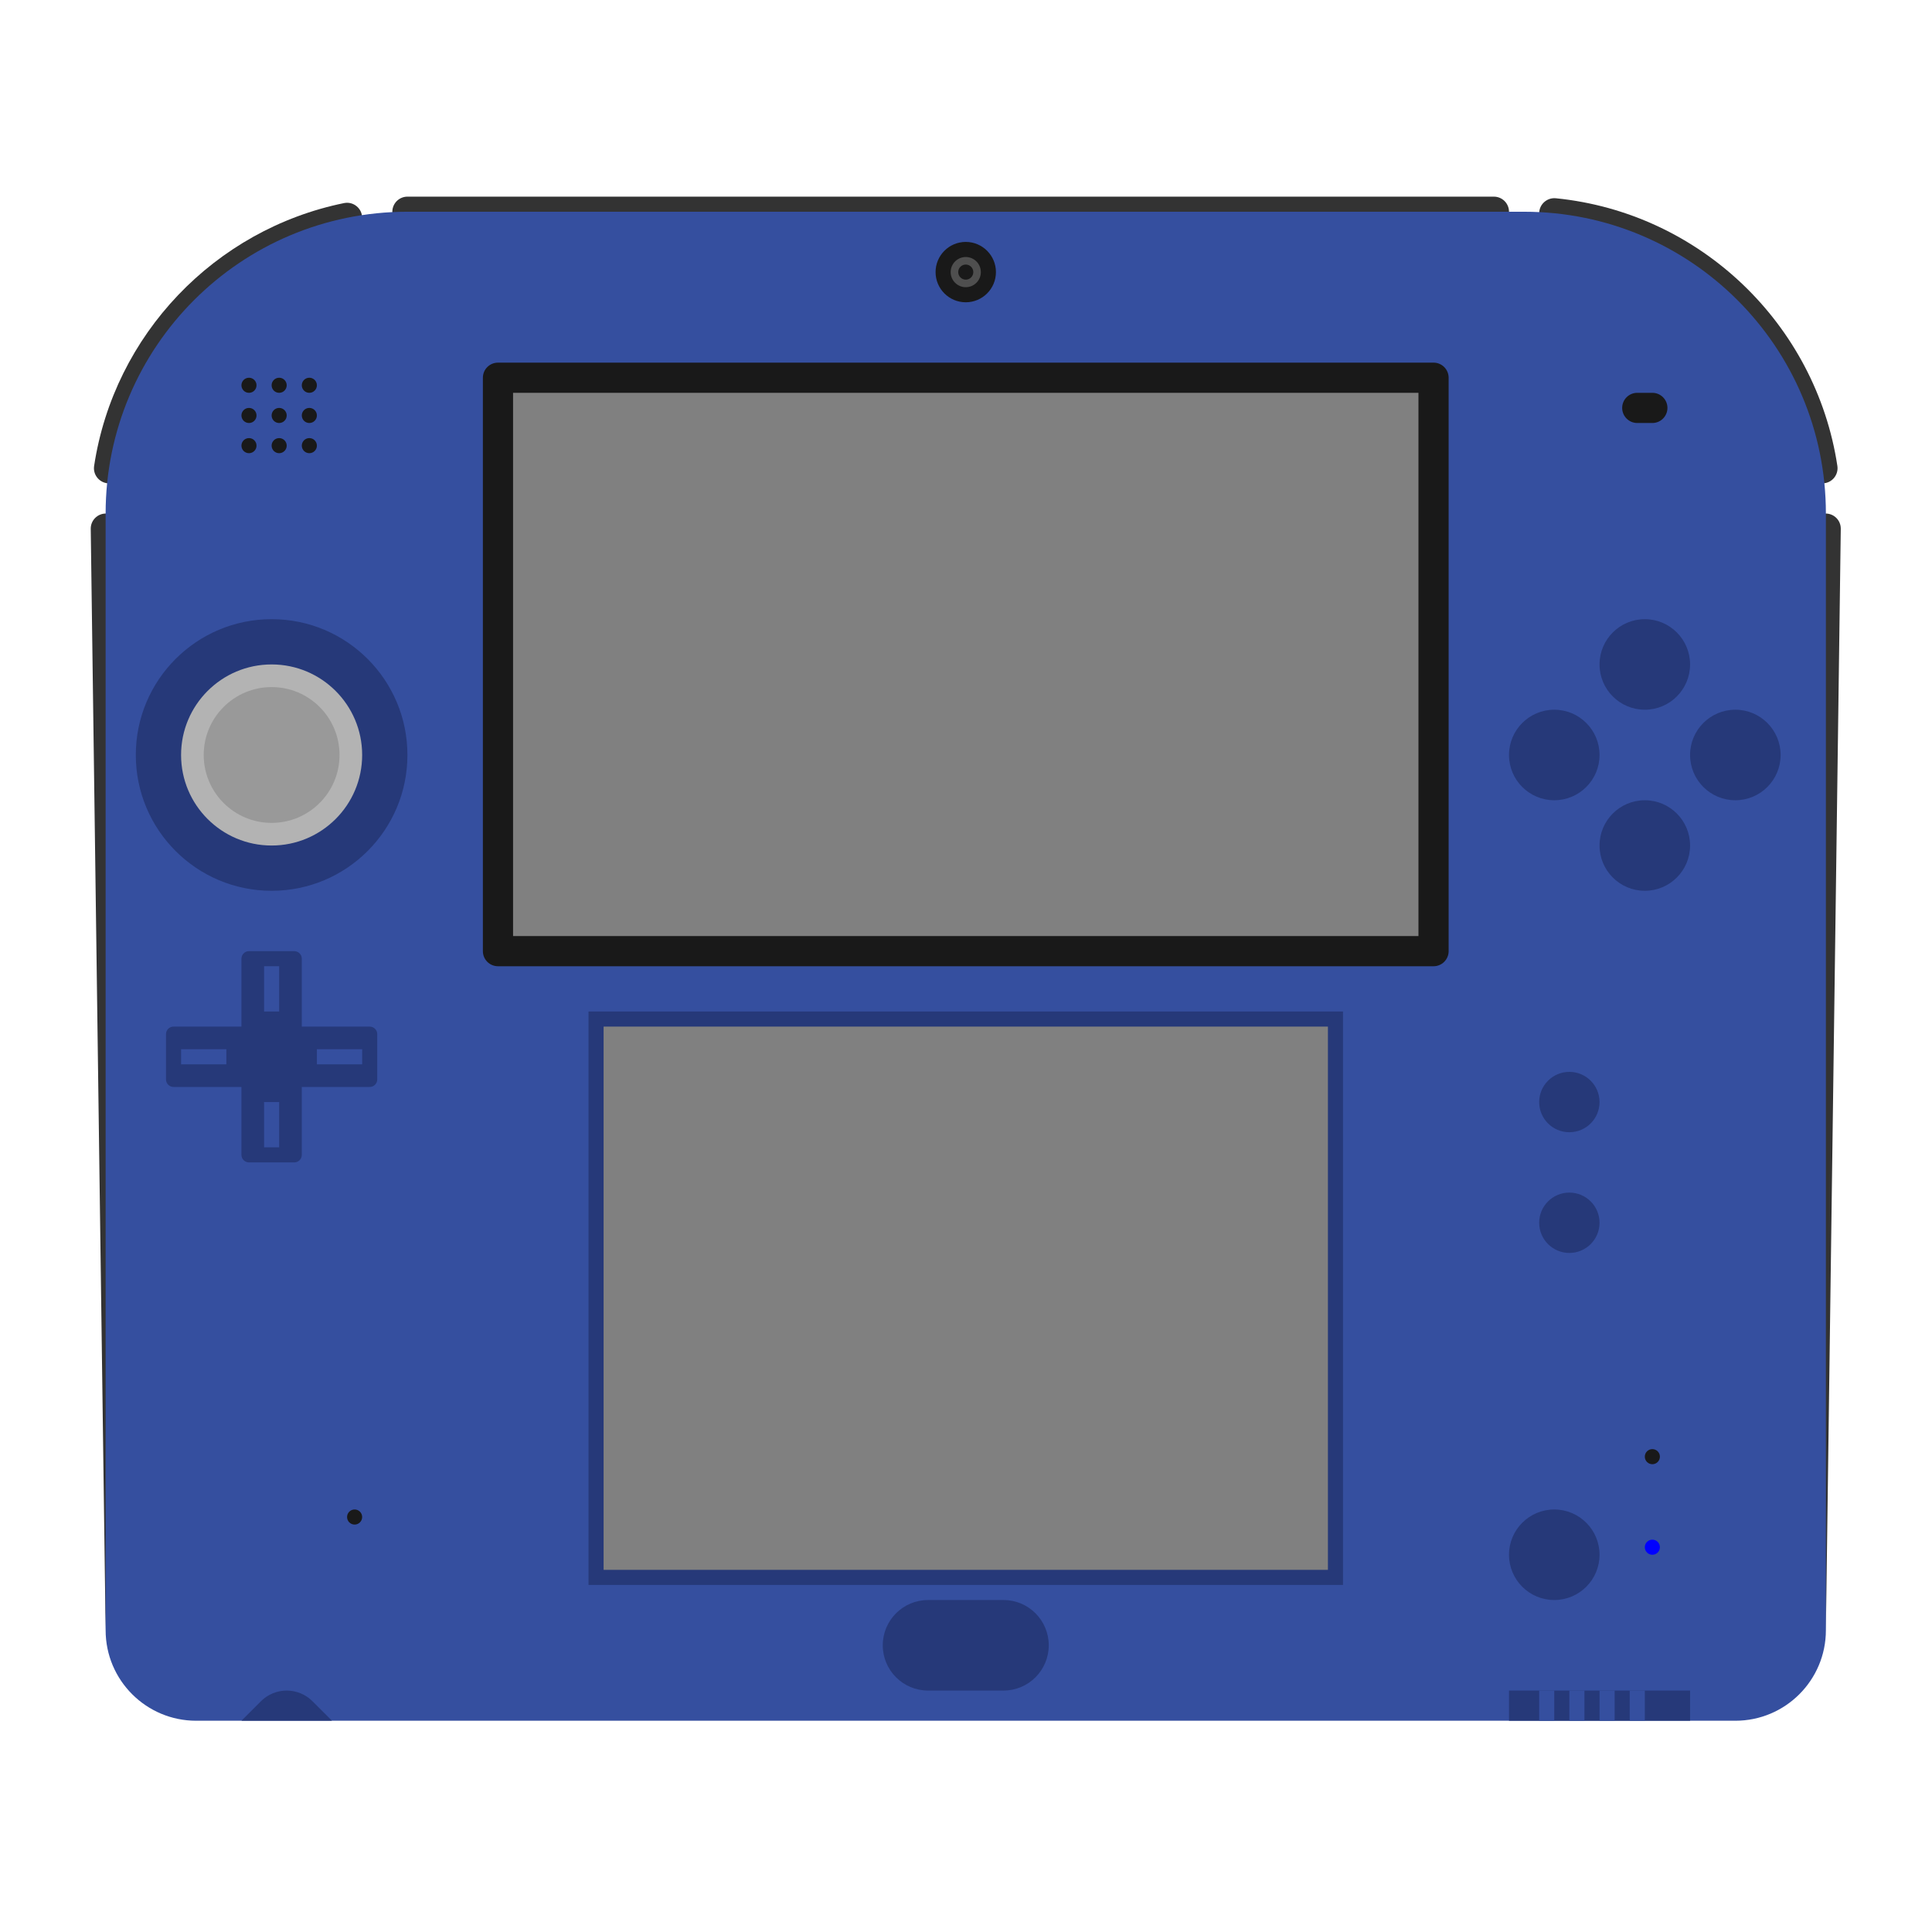 <?xml version="1.0" encoding="UTF-8" standalone="no"?>
<svg
   xmlns:dc="http://purl.org/dc/elements/1.1/"
   xmlns:cc="http://creativecommons.org/ns#"
   xmlns:rdf="http://www.w3.org/1999/02/22-rdf-syntax-ns#"
   xmlns:svg="http://www.w3.org/2000/svg"
   xmlns="http://www.w3.org/2000/svg"
   viewBox="0 0 341.333 341.333"
   height="256"
   width="256"
   xml:space="preserve"
   id="svg2"
   version="1.1"><defs
     id="defs6"><clipPath
       id="clipPath18"
       clipPathUnits="userSpaceOnUse"><path
         id="path16"
         d="M 0,256 H 256 V 0 H 0 Z" /></clipPath><clipPath
       id="clipPath26"
       clipPathUnits="userSpaceOnUse"><path
         id="path24"
         d="M 4.027,238 H 251.973 V 20 H 4.027 Z" /></clipPath></defs><g
     transform="matrix(1.333,0,0,-1.333,0,341.333)"
     id="g10"><g
       id="g12"><g
         clip-path="url(#clipPath18)"
         id="g14"><g
           id="g20"><g
             id="g22" /><g
             id="g34"><g
               style="opacity:0.5"
               id="g32"
               clip-path="url(#clipPath26)"><g
                 id="g30"
                 transform="translate(250.908,190.486)"><path
                   id="path28"
                   style="fill:#ffffff;fill-opacity:1;fill-rule:nonzero;stroke:none"
                   d="m 0,0 c 0.6,1.583 0.785,3.301 0.524,5.025 -3.42,22.589 -21.684,39.957 -44.416,42.235 -0.33,0.033 -0.668,0.05 -1.002,0.05 -1.324,0 -2.597,-0.265 -3.764,-0.745 -1.29,0.608 -2.732,0.949 -4.25,0.949 h -144 c -1.788,0 -3.468,-0.472 -4.922,-1.298 -0.974,0.316 -2.009,0.486 -3.079,0.486 -0.669,0 -1.341,-0.068 -1.998,-0.202 -20.466,-4.171 -36.315,-20.843 -39.437,-41.484 -0.26,-1.723 -0.074,-3.439 0.526,-5.02 -0.7,-1.389 -1.084,-2.959 -1.062,-4.618 l 1.972,-145.923 c 0.032,-11.002 8.991,-19.941 20,-19.941 h 6 12 156 4 2 2 2 2 2 2 2 6 6 c 11.009,0 19.969,8.939 20,19.941 L 1.063,-4.622 C 1.086,-2.961 0.7,-1.389 0,0" /></g></g></g></g><g
           transform="translate(241.973,188)"
           id="g36"><path
             id="path38"
             style="fill:#333333;fill-opacity:1;fill-rule:nonzero;stroke:none"
             d="m 0,0 h -1.973 l 2,-148 L 2,-2.027 C 2.015,-0.912 1.115,0 0,0" /></g><g
           transform="translate(16,188)"
           id="g40"><path
             id="path42"
             style="fill:#333333;fill-opacity:1;fill-rule:nonzero;stroke:none"
             d="m 0,0 h -1.973 c -1.115,0 -2.015,-0.912 -2,-2.027 L -2,-148 Z" /></g><g
           transform="translate(240,192)"
           id="g44"><path
             id="path46"
             style="fill:#333333;fill-opacity:1;fill-rule:nonzero;stroke:none"
             d="M 0,0 H 1.539 C 2.768,0 3.707,1.099 3.522,2.313 0.675,21.12 -14.688,35.873 -33.781,37.786 -34.966,37.905 -36,36.981 -36,35.791 V 32 C -16.172,31.023 -1.942,19.56 0,0" /></g><g
           transform="translate(198,222)"
           id="g48"><path
             id="path50"
             style="fill:#333333;fill-opacity:1;fill-rule:nonzero;stroke:none"
             d="m 0,0 h -144 c -1.104,0 -2,0.896 -2,2 v 4 c 0,1.104 0.896,2 2,2 H 0 C 1.104,8 2,7.104 2,6 V 2 C 2,0.896 1.104,0 0,0" /></g><g
           transform="translate(16,192)"
           id="g52"><path
             id="path54"
             style="fill:#333333;fill-opacity:1;fill-rule:nonzero;stroke:none"
             d="m 0,0 c 1.811,18.225 14.052,29.3 32,32 v 3.181 C 32,36.445 30.839,37.4 29.6,37.148 12.477,33.658 -0.892,19.721 -3.526,2.306 -3.709,1.094 -2.767,0 -1.542,0 Z" /></g><g
           transform="translate(230,28)"
           id="g56"><path
             id="path58"
             style="fill:#354f9f;fill-opacity:1;fill-rule:nonzero;stroke:none"
             d="m 0,0 h -204 c -6.627,0 -12,5.373 -12,12 v 148 c 0,22.091 17.909,40 40,40 h 148 c 22.092,0 40,-17.909 40,-40 V 12 C 12,5.373 6.627,0 0,0" /></g><g
           transform="translate(190,128)"
           id="g60"><path
             id="path62"
             style="fill:#191919;fill-opacity:1;fill-rule:nonzero;stroke:none"
             d="m 0,0 h -124 c -1.104,0 -2,0.896 -2,2 v 76 c 0,1.104 0.896,2 2,2 H 0 c 1.104,0 2,-0.896 2,-2 V 2 C 2,0.896 1.104,0 0,0" /></g><path
           id="path64"
           style="fill:#808080;fill-opacity:1;fill-rule:nonzero;stroke:none"
           d="M 188,132 H 68 v 72 h 120 z" /><g
           transform="translate(178,122)"
           id="g66"><path
             id="path68"
             style="fill:#263979;fill-opacity:1;fill-rule:nonzero;stroke:none"
             d="m 0,0 h -2 -96 -2 v -2 -72 -2 h 2 96 2 v 2 72 z" /></g><path
           id="path70"
           style="fill:#808080;fill-opacity:1;fill-rule:nonzero;stroke:none"
           d="M 176,48 H 80 v 72 h 96 z" /><g
           transform="translate(54,156)"
           id="g72"><path
             id="path74"
             style="fill:#263979;fill-opacity:1;fill-rule:nonzero;stroke:none"
             d="m 0,0 c 0,-9.941 -8.059,-18 -18,-18 -9.941,0 -18,8.059 -18,18 0,9.941 8.059,18 18,18 C -8.059,18 0,9.941 0,0" /></g><g
           transform="translate(48,156)"
           id="g76"><path
             id="path78"
             style="fill:#b3b3b3;fill-opacity:1;fill-rule:nonzero;stroke:none"
             d="m 0,0 c 0,-6.627 -5.373,-12 -12,-12 -6.627,0 -12,5.373 -12,12 0,6.627 5.373,12 12,12 C -5.373,12 0,6.627 0,0" /></g><g
           transform="translate(49,120)"
           id="g80"><path
             id="path82"
             style="fill:#263979;fill-opacity:1;fill-rule:nonzero;stroke:none"
             d="m 0,0 h -9 v 9 c 0,0.552 -0.448,1 -1,1 h -6 c -0.552,0 -1,-0.448 -1,-1 V 0 h -9 c -0.552,0 -1,-0.447 -1,-1 v -6 c 0,-0.553 0.448,-1 1,-1 h 9 v -9 c 0,-0.553 0.448,-1 1,-1 h 6 c 0.552,0 1,0.447 1,1 v 9 h 9 c 0.552,0 1,0.447 1,1 v 6 C 1,-0.447 0.552,0 0,0" /></g><g
           transform="translate(45,156)"
           id="g84"><path
             id="path86"
             style="fill:#999999;fill-opacity:1;fill-rule:nonzero;stroke:none"
             d="m 0,0 c 0,-4.971 -4.029,-9 -9,-9 -4.971,0 -9,4.029 -9,9 0,4.971 4.029,9 9,9 4.971,0 9,-4.029 9,-9" /></g><g
           transform="translate(40,205)"
           id="g88"><path
             id="path90"
             style="fill:#191919;fill-opacity:1;fill-rule:nonzero;stroke:none"
             d="M 0,0 C 0,-0.552 0.448,-1 1,-1 1.552,-1 2,-0.552 2,0 2,0.552 1.552,1 1,1 0.448,1 0,0.552 0,0 m 0,-4 c 0,-0.552 0.448,-1 1,-1 0.552,0 1,0.448 1,1 0,0.552 -0.448,1 -1,1 -0.552,0 -1,-0.448 -1,-1 m 0,-4 c 0,-0.552 0.448,-1 1,-1 0.552,0 1,0.448 1,1 0,0.552 -0.448,1 -1,1 -0.552,0 -1,-0.448 -1,-1 m -4,8 c 0,-0.552 0.448,-1 1,-1 0.552,0 1,0.448 1,1 0,0.552 -0.448,1 -1,1 -0.552,0 -1,-0.448 -1,-1 m 0,-4 c 0,-0.552 0.448,-1 1,-1 0.552,0 1,0.448 1,1 0,0.552 -0.448,1 -1,1 -0.552,0 -1,-0.448 -1,-1 m 0,-4 c 0,-0.552 0.448,-1 1,-1 0.552,0 1,0.448 1,1 0,0.552 -0.448,1 -1,1 -0.552,0 -1,-0.448 -1,-1 m -4,8 c 0,-0.552 0.448,-1 1,-1 0.552,0 1,0.448 1,1 0,0.552 -0.448,1 -1,1 -0.552,0 -1,-0.448 -1,-1 m 0,-4 c 0,-0.552 0.448,-1 1,-1 0.552,0 1,0.448 1,1 0,0.552 -0.448,1 -1,1 -0.552,0 -1,-0.448 -1,-1 m 1,-3 c 0.552,0 1,-0.448 1,-1 0,-0.552 -0.448,-1 -1,-1 -0.552,0 -1,0.448 -1,1 0,0.552 0.448,1 1,1" /></g><path
           id="path92"
           style="fill:#354f9f;fill-opacity:1;fill-rule:nonzero;stroke:none"
           d="m 35,128 h 2 v -6 h -2 z" /><path
           id="path94"
           style="fill:#354f9f;fill-opacity:1;fill-rule:nonzero;stroke:none"
           d="m 35,110 h 2 v -6 h -2 z" /><path
           id="path96"
           style="fill:#354f9f;fill-opacity:1;fill-rule:nonzero;stroke:none"
           d="m 48,115 h -6 v 2 h 6 z" /><path
           id="path98"
           style="fill:#354f9f;fill-opacity:1;fill-rule:nonzero;stroke:none"
           d="m 30,115 h -6 v 2 h 6 z" /><g
           transform="translate(132,220)"
           id="g100"><path
             id="path102"
             style="fill:#191919;fill-opacity:1;fill-rule:nonzero;stroke:none"
             d="m 0,0 c 0,-2.209 -1.791,-4 -4,-4 -2.209,0 -4,1.791 -4,4 0,2.209 1.791,4 4,4 2.209,0 4,-1.791 4,-4" /></g><g
           transform="translate(126,220)"
           id="g104"><path
             id="path106"
             style="fill:#4f4f4f;fill-opacity:1;fill-rule:nonzero;stroke:none"
             d="M 0,0 C 0,1.104 0.896,2 2,2 3.104,2 4,1.104 4,0 4,-1.104 3.104,-2 2,-2 0.896,-2 0,-1.104 0,0" /></g><g
           transform="translate(129,220)"
           id="g108"><path
             id="path110"
             style="fill:#191919;fill-opacity:1;fill-rule:nonzero;stroke:none"
             d="m 0,0 c 0,-0.552 -0.448,-1 -1,-1 -0.552,0 -1,0.448 -1,1 0,0.552 0.448,1 1,1 0.552,0 1,-0.448 1,-1" /></g><g
           transform="translate(219,200)"
           id="g112"><path
             id="path114"
             style="fill:#191919;fill-opacity:1;fill-rule:nonzero;stroke:none"
             d="m 0,0 h -2 c -1.104,0 -2,0.896 -2,2 0,1.104 0.896,2 2,2 H 0 C 1.104,4 2,3.104 2,2 2,0.896 1.104,0 0,0" /></g><g
           transform="translate(212,156)"
           id="g116"><path
             id="path118"
             style="fill:#263979;fill-opacity:1;fill-rule:nonzero;stroke:none"
             d="m 0,0 c 0,-3.313 -2.687,-6 -6,-6 -3.313,0 -6,2.687 -6,6 0,3.313 2.687,6 6,6 3.313,0 6,-2.687 6,-6" /></g><g
           transform="translate(236,156)"
           id="g120"><path
             id="path122"
             style="fill:#263979;fill-opacity:1;fill-rule:nonzero;stroke:none"
             d="m 0,0 c 0,-3.313 -2.687,-6 -6,-6 -3.313,0 -6,2.687 -6,6 0,3.313 2.687,6 6,6 3.313,0 6,-2.687 6,-6" /></g><g
           transform="translate(224,168)"
           id="g124"><path
             id="path126"
             style="fill:#263979;fill-opacity:1;fill-rule:nonzero;stroke:none"
             d="m 0,0 c 0,-3.313 -2.687,-6 -6,-6 -3.313,0 -6,2.687 -6,6 0,3.313 2.687,6 6,6 3.313,0 6,-2.687 6,-6" /></g><g
           transform="translate(224,144)"
           id="g128"><path
             id="path130"
             style="fill:#263979;fill-opacity:1;fill-rule:nonzero;stroke:none"
             d="m 0,0 c 0,-3.313 -2.687,-6 -6,-6 -3.313,0 -6,2.687 -6,6 0,3.313 2.687,6 6,6 3.313,0 6,-2.687 6,-6" /></g><g
           transform="translate(212,94)"
           id="g132"><path
             id="path134"
             style="fill:#263979;fill-opacity:1;fill-rule:nonzero;stroke:none"
             d="m 0,0 c 0,-2.209 -1.791,-4 -4,-4 -2.209,0 -4,1.791 -4,4 0,2.209 1.791,4 4,4 2.209,0 4,-1.791 4,-4" /></g><g
           transform="translate(212,50)"
           id="g136"><path
             id="path138"
             style="fill:#263979;fill-opacity:1;fill-rule:nonzero;stroke:none"
             d="m 0,0 c 0,-3.313 -2.687,-6 -6,-6 -3.313,0 -6,2.687 -6,6 0,3.313 2.687,6 6,6 3.313,0 6,-2.687 6,-6" /></g><g
           transform="translate(212,110)"
           id="g140"><path
             id="path142"
             style="fill:#263979;fill-opacity:1;fill-rule:nonzero;stroke:none"
             d="m 0,0 c 0,-2.209 -1.791,-4 -4,-4 -2.209,0 -4,1.791 -4,4 0,2.209 1.791,4 4,4 2.209,0 4,-1.791 4,-4" /></g><g
           transform="translate(133,32)"
           id="g144"><path
             id="path146"
             style="fill:#263979;fill-opacity:1;fill-rule:nonzero;stroke:none"
             d="m 0,0 h -10 c -3.313,0 -6,2.687 -6,6 0,3.313 2.687,6 6,6 H 0 C 3.313,12 6,9.313 6,6 6,2.687 3.313,0 0,0" /></g><g
           transform="translate(48,55)"
           id="g148"><path
             id="path150"
             style="fill:#191919;fill-opacity:1;fill-rule:nonzero;stroke:none"
             d="m 0,0 c 0,-0.553 -0.448,-1 -1,-1 -0.552,0 -1,0.447 -1,1 0,0.553 0.448,1 1,1 0.552,0 1,-0.447 1,-1" /></g><g
           transform="translate(220,51)"
           id="g152"><path
             id="path154"
             style="fill:#0000ff;fill-opacity:1;fill-rule:nonzero;stroke:none"
             d="m 0,0 c 0,-0.553 -0.447,-1 -1,-1 -0.553,0 -1,0.447 -1,1 0,0.553 0.447,1 1,1 0.553,0 1,-0.447 1,-1" /></g><g
           transform="translate(220,63)"
           id="g156"><path
             id="path158"
             style="fill:#191919;fill-opacity:1;fill-rule:nonzero;stroke:none"
             d="m 0,0 c 0,-0.553 -0.447,-1 -1,-1 -0.553,0 -1,0.447 -1,1 0,0.553 0.447,1 1,1 0.553,0 1,-0.447 1,-1" /></g><path
           id="path160"
           style="fill:#263979;fill-opacity:1;fill-rule:nonzero;stroke:none"
           d="m 224,28 h -24 v 4 h 24 z" /><path
           id="path162"
           style="fill:#354f9f;fill-opacity:1;fill-rule:nonzero;stroke:none"
           d="m 206,28 h -2 v 4 h 2 z" /><path
           id="path164"
           style="fill:#354f9f;fill-opacity:1;fill-rule:nonzero;stroke:none"
           d="m 210,28 h -2 v 4 h 2 z" /><path
           id="path166"
           style="fill:#354f9f;fill-opacity:1;fill-rule:nonzero;stroke:none"
           d="m 214,28 h -2 v 4 h 2 z" /><path
           id="path168"
           style="fill:#354f9f;fill-opacity:1;fill-rule:nonzero;stroke:none"
           d="m 218,28 h -2 v 4 h 2 z" /><g
           transform="translate(32,28)"
           id="g170"><path
             id="path172"
             style="fill:#263979;fill-opacity:1;fill-rule:nonzero;stroke:none"
             d="M 0,0 2.586,2.586 C 3.491,3.491 4.719,4 6,4 7.281,4 8.509,3.491 9.414,2.586 L 12,0 Z" /></g></g></g></g></svg>